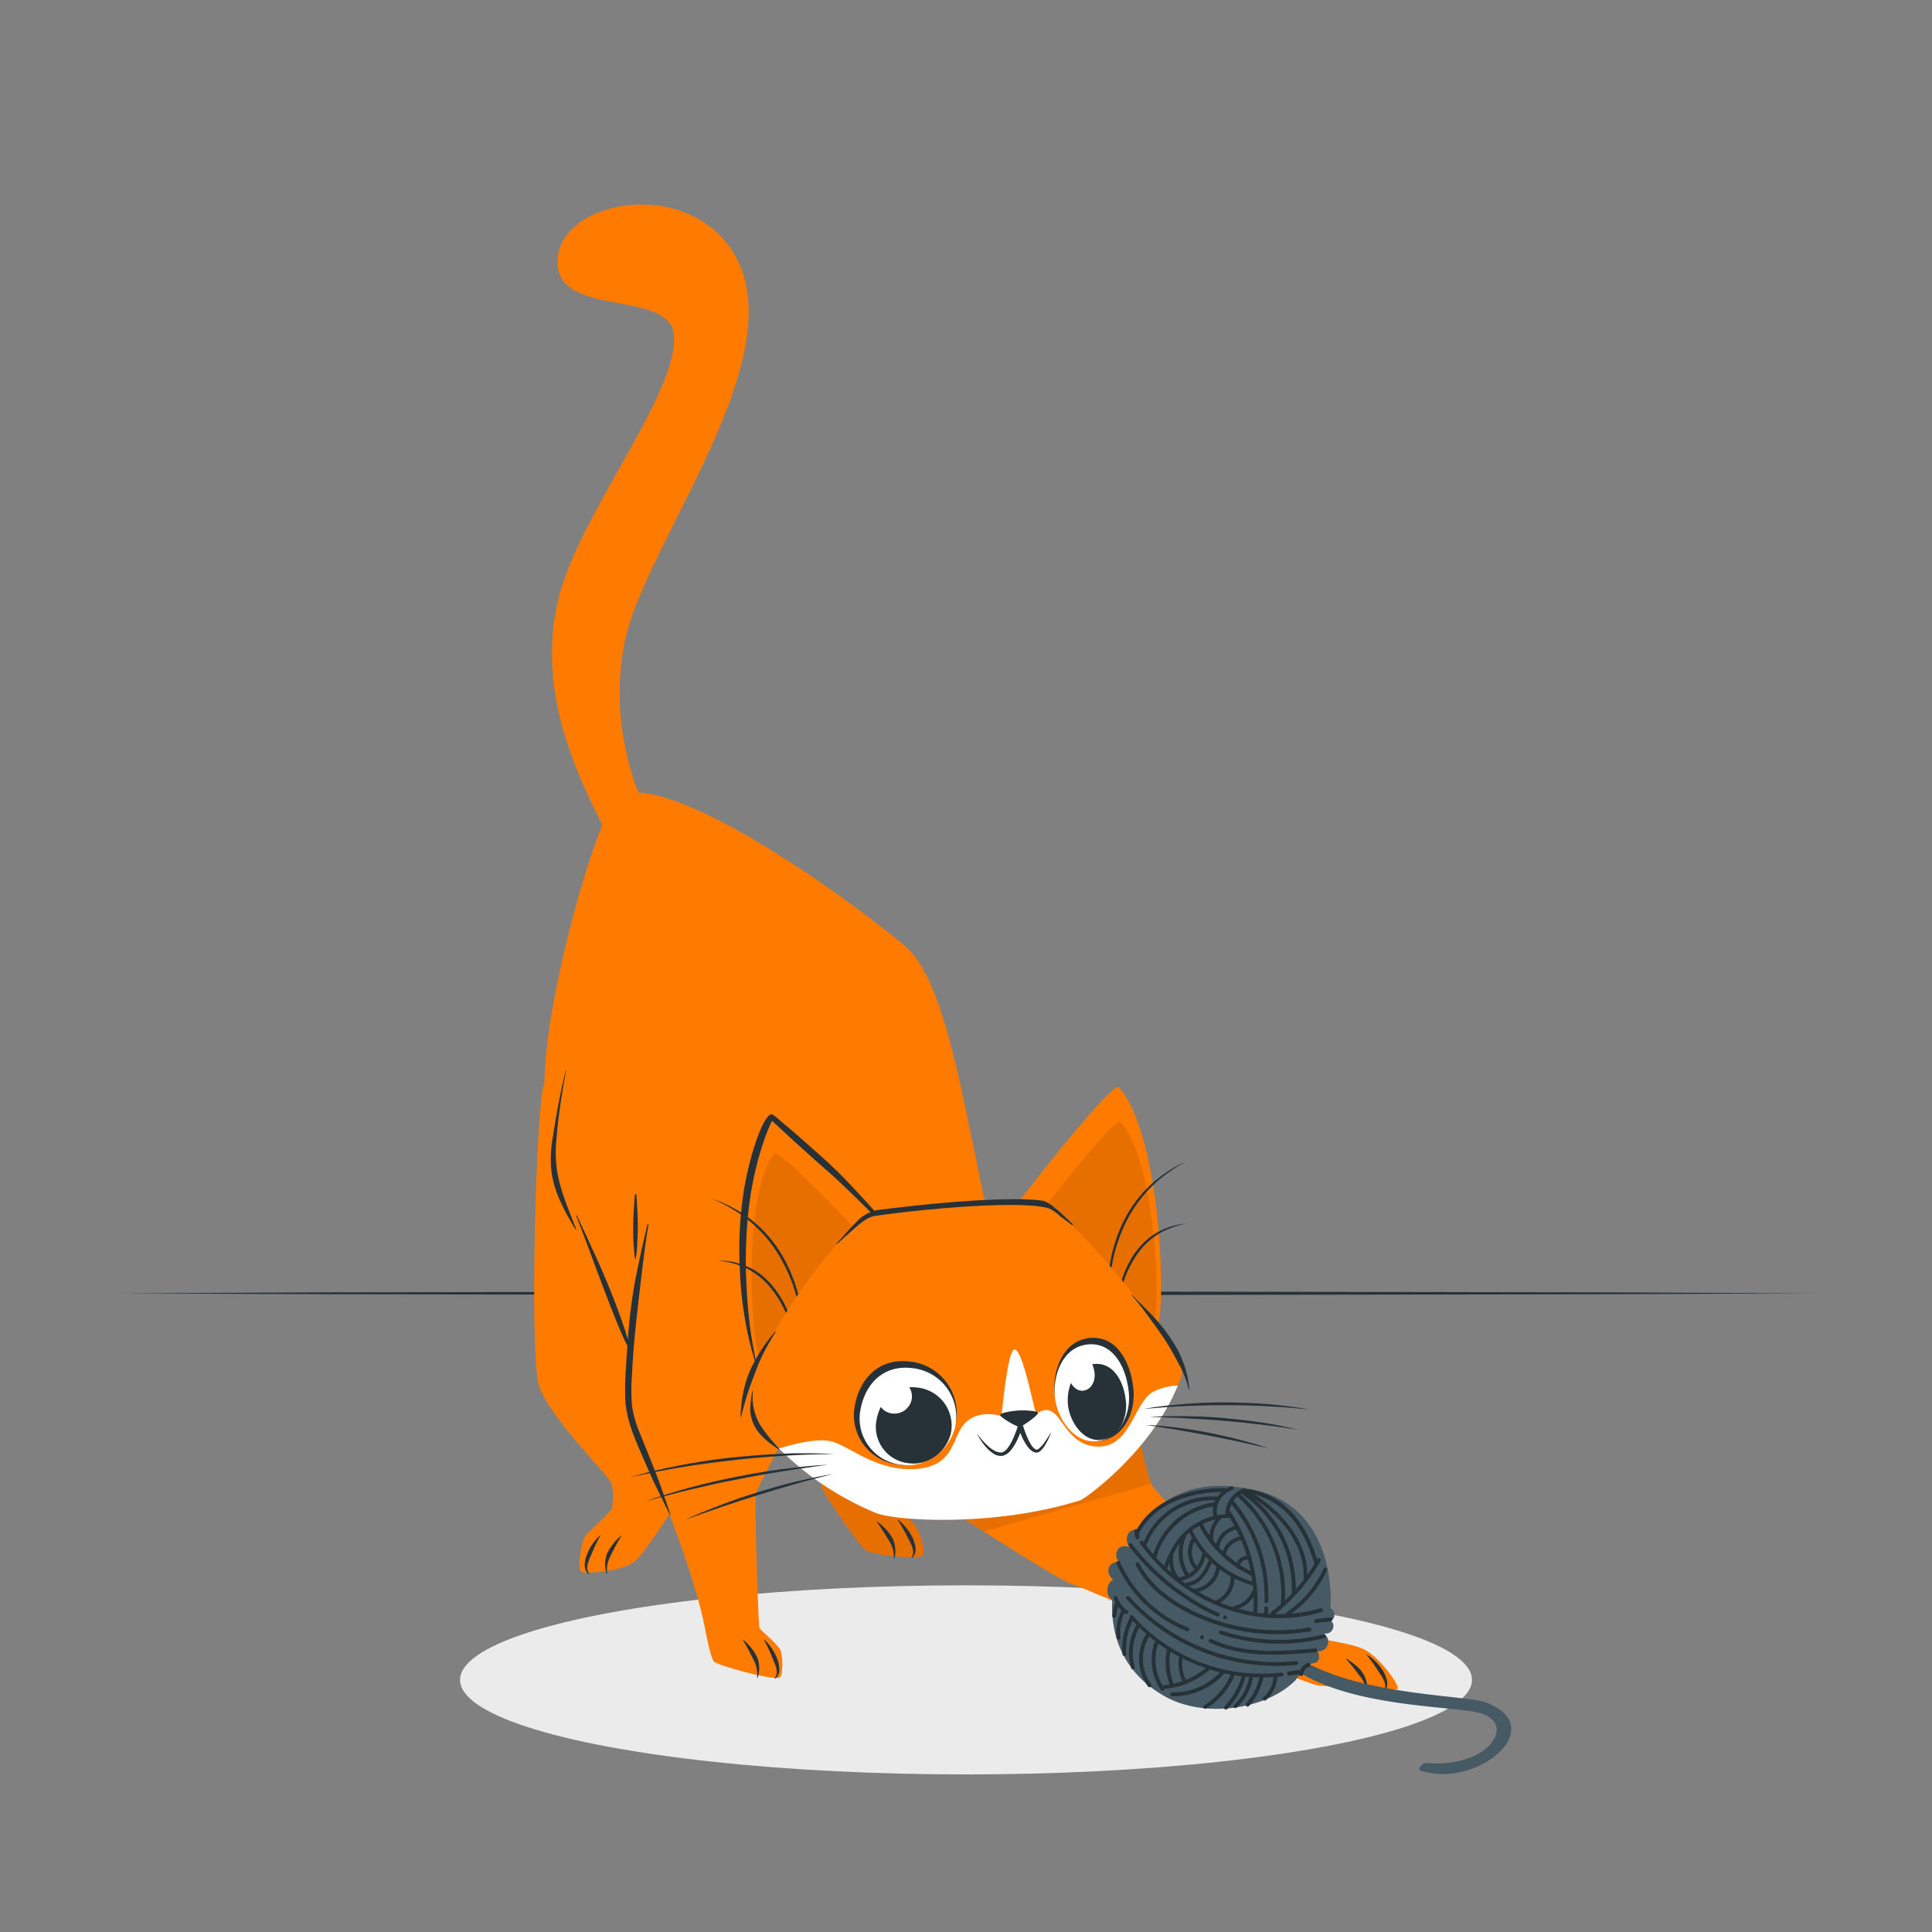 <svg xmlns="http://www.w3.org/2000/svg" viewBox="0 0 500 500"><rect x="0" y="0" width="500" height="500" fill="#808080" stroke="none"/><g id="freepik--Shadow--inject-33"><ellipse cx="250" cy="434.75" rx="130.94" ry="24.47" style="fill:#ebebeb"></ellipse></g><g id="freepik--Floor--inject-33"><polygon points="30.62 334.7 85.47 334.46 140.31 334.37 250 334.2 359.69 334.37 414.53 334.46 469.38 334.7 414.53 334.95 359.69 335.04 250 335.2 140.31 335.03 85.47 334.95 30.62 334.7" style="fill:#263238"></polygon></g><g id="freepik--Cat--inject-33"><path d="M140.9,280.48c-2.1,2.57-3.94,69.76-1.44,78s18.29,23.48,18.89,25.65a15.39,15.39,0,0,1,0,6.26c-.24,1-5.21,5.11-6.87,7.11-.85,1-2.29,8.68-1,9.28s11.08-.12,14-2.89,10.3-14.23,11-16-1.28-14.34-1.79-16.87S189.94,332.6,190,319.91,145.29,275.12,140.9,280.48Z" style="fill:#FF7B00"></path><path d="M160.67,397.5a.06.06,0,0,1,.1.08c-1,1.57-1.85,3.2-2.65,4.86a7.67,7.67,0,0,0-1,4.78.08.08,0,0,1-.16,0,8.11,8.11,0,0,1,.08-5A13.71,13.71,0,0,1,160.67,397.5Z" style="fill:#263238"></path><path d="M155.26,397.39a.06.06,0,0,1,.09.07,42,42,0,0,0-2.29,4.81c-.59,1.38-1.71,3.51-.63,4.9.18.24,0,.31-.2.11-1.38-1.2-.9-3.36-.38-4.87A13.47,13.47,0,0,1,155.26,397.39Z" style="fill:#263238"></path><path d="M247.12,277.32c2.1,2.57,3.94,69.76,1.44,78.05S230.27,378.84,229.67,381a15.44,15.44,0,0,0,0,6.27c.24,1,5.7,5.7,6.87,7.11,1.67,2,3.33,7.77,2,8.37s-13.14,0-15-2c-2.77-2.89-10.31-14.22-11-16s1.29-14.35,1.79-16.88-16.27-38.43-16.29-51.12S242.73,272,247.12,277.32Z" style="fill:#FF7B00"></path><g style="opacity:0.1"><path d="M247.12,277.32c2.1,2.57,3.94,69.76,1.44,78.05S230.27,378.84,229.67,381a15.44,15.44,0,0,0,0,6.27c.24,1,5.7,5.7,6.87,7.11,1.67,2,3.33,7.77,2,8.37s-13.14,0-15-2c-2.77-2.89-10.31-14.22-11-16s1.29-14.35,1.79-16.88-16.27-38.43-16.29-51.12S242.73,272,247.12,277.32Z"></path></g><path d="M227.06,393.82c-.05,0-.13,0-.09.09,1.06,1.51,2.07,3.06,3,4.67a7.68,7.68,0,0,1,1.37,4.69.08.08,0,0,0,.16,0,8.08,8.08,0,0,0-.43-5A13.63,13.63,0,0,0,227.06,393.82Z" style="fill:#263238"></path><path d="M232.46,393.33c-.06,0-.14,0-.1.09a41.61,41.61,0,0,1,2.63,4.63c.68,1.34,1.95,3.38,1,4.85-.17.25,0,.31.2.1,1.3-1.3.67-3.42.05-4.89A13.75,13.75,0,0,0,232.46,393.33Z" style="fill:#263238"></path><path d="M240.71,387.4s32.61,21.33,36.67,22.54,59.56,25.85,63.84,26.27c1.73.17,19.31,1.47,20.39.93s-4.7-8.49-8.77-10.39-15.81-3-17.35-4-35.29-35.16-37.21-38.14-7-30.58-7-30.58Z" style="fill:#FF7B00"></path><path d="M348.45,429.24c-.06,0-.13,0-.08.09,1.21,1.39,2.38,2.83,3.46,4.33a7.66,7.66,0,0,1,1.85,4.53.09.09,0,0,0,.17,0,8.12,8.12,0,0,0-1-4.95C351.85,431.48,350.11,430.37,348.45,429.24Z" style="fill:#263238"></path><path d="M353.76,428.19c-.05-.05-.12,0-.08.09a41,41,0,0,1,3.1,4.33c.82,1.26,2.3,3.16,1.48,4.72-.14.27,0,.31.21.08,1.15-1.43.3-3.48-.47-4.87A13.55,13.55,0,0,0,353.76,428.19Z" style="fill:#263238"></path><path d="M298,384l-43.34,12.35c-7.49-4.77-13.91-9-13.91-9l50.59-33.35S295.88,379.05,298,384Z" style="opacity:0.1"></path><path d="M261.05,330.21c-8.49-14-12.32-72.34-26.29-84.87-8-7.21-57.19-44.59-74.07-39.91-5.51,1.53-22.35,61.36-19.46,80.16,3.24,21,17.22,55,23.67,63s45.08,3.86,51,7.12S261.05,330.21,261.05,330.21Z" style="fill:#FF7B00"></path><path d="M162.64,347.35a15.36,15.36,0,0,0-.51-1.88c-.35-1.17-.74-2.32-1.14-3.47-.79-2.27-1.64-4.51-2.51-6.74-1.75-4.47-3.71-8.86-5.72-13.23-1.14-2.5-2.31-5-3.47-7.48,0-.1-.21,0-.17.07,3.52,9,6.66,18.05,10.29,27,.51,1.25,1,2.49,1.56,3.73.24.56.5,1.11.76,1.66.34.73.83,1.34,1.11,2.1,0,.09.19.05.15-.05A9.35,9.35,0,0,1,162.64,347.35Z" style="fill:#263238"></path><path d="M144.19,303.18a33.25,33.25,0,0,1-.18-8.34c.23-2.83.54-5.66.94-8.47q.69-4.75,1.59-9.48c0-.05-.07-.07-.08,0-1.41,5.65-2.47,11.38-3.35,17.14a33.39,33.39,0,0,0-.48,8.41,26.54,26.54,0,0,0,2.07,7.76,61,61,0,0,0,4.27,8c.05.07.18,0,.15-.07C147.25,313.24,145.07,308.38,144.19,303.18Z" style="fill:#263238"></path><path d="M160.52,223.41c-4.82-12.53-22.83-37.66-16.24-67.49,4.88-22,31.08-53.51,30.15-69-.72-12.11-29.65-4.62-30.15-18.68-.58-16.38,33.39-23,45.65-2.65C206,92.3,166.55,141,161.6,166.41c-5.24,26.93,7.72,46.45,7.18,47.72S160.52,223.41,160.52,223.41Z" style="fill:#FF7B00"></path><path d="M165.61,332s-5.74,31-.27,41.4c4.17,8,14.7,34.57,17.23,48.65.41,2.31,1.41,6.76,2.08,7.85s15.41,5.05,17.08,4.27c1-.46.9-6,.18-7.24-1-1.85-5.31-5.11-5.42-5.73-.19-1-1.29-31.82-.88-34.48S208.79,363,210.7,353,167.55,328.85,165.61,332Z" style="fill:#FF7B00"></path><path d="M192.41,424.43a.06.06,0,0,0-.1.07c.94,1.59,1.82,3.22,2.61,4.89a7.68,7.68,0,0,1,1,4.79.08.08,0,0,0,.16,0,8.15,8.15,0,0,0,0-5A13.53,13.53,0,0,0,192.41,424.43Z" style="fill:#263238"></path><path d="M197.83,424.37c-.05-.05-.14,0-.1.07a41.39,41.39,0,0,1,2.25,4.83c.58,1.39,1.68,3.52.58,4.91-.18.23,0,.31.2.11,1.4-1.19.93-3.36.43-4.86A13.57,13.57,0,0,0,197.83,424.37Z" style="fill:#263238"></path><path d="M172.31,388.41c-.44-1.19-.82-2.4-1.25-3.6-.86-2.4-1.8-4.77-2.74-7.14s-1.84-4.55-2.75-6.83a28,28,0,0,1-2-7,45.58,45.58,0,0,1-.05-7.39c.12-2.52.28-5.05.48-7.57.39-5,1-10,1.57-15,.69-5.64,1.29-11.29,2.26-16.9a.14.14,0,0,0-.27-.07c-1.22,5-2.31,10-3.28,15a143.14,143.14,0,0,0-1.81,15q-.31,3.84-.51,7.69a69.71,69.71,0,0,0-.14,7.65c.28,5,2.24,9.59,4.22,14.12,1.15,2.62,2.26,5.27,3.49,7.85.62,1.29,1.29,2.55,1.89,3.85s1.34,2.63,1.94,4c0,.08.18,0,.15-.07C173.09,390.83,172.75,389.61,172.31,388.41Z" style="fill:#263238"></path><path d="M164.71,309.24a.21.21,0,0,0-.42,0c-.19,2.78-.41,5.58-.43,8.37,0,1.37,0,2.74.11,4.11,0,.66.11,1.33.15,2a10.41,10.41,0,0,0,.23,2,.08.08,0,0,0,.16,0,21.15,21.15,0,0,0,.41-3.9c.09-1.41.15-2.83.15-4.24C165.07,314.8,164.88,312,164.71,309.24Z" style="fill:#263238"></path><path d="M299,344c3,.1,2.22-49.55-9.45-62.61-1.68-1.87-28.1,32.1-28.47,33.25S292.75,343.77,299,344Z" style="fill:#FF7B00"></path><path d="M298.05,343.78c2.58.09,1.89-42.28-8.07-53.43-1.43-1.6-24,27.39-24.29,28.38S292.74,343.59,298.05,343.78Z" style="opacity:0.1"></path><path d="M288.9,340.7a36.38,36.38,0,0,1,.58-4,35.77,35.77,0,0,1,1-4,27.84,27.84,0,0,1,3.33-7.34,18.8,18.8,0,0,1,5.57-5.73,19,19,0,0,1,1.74-1,17.87,17.87,0,0,1,1.85-.81,22.89,22.89,0,0,1,3.92-1.14,17.85,17.85,0,0,0-7.8,2.52,15.33,15.33,0,0,0-3.26,2.57,20.86,20.86,0,0,0-2.63,3.23,27.14,27.14,0,0,0-3.26,7.59A30.81,30.81,0,0,0,288.9,340.7Z" style="fill:#263238"></path><path d="M287,339.85a42.75,42.75,0,0,1,0-5.88,47.26,47.26,0,0,1,.65-5.83A41.93,41.93,0,0,1,291.07,317a35.22,35.22,0,0,1,2.9-5.06,36.41,36.41,0,0,1,3.73-4.49,33.11,33.11,0,0,1,4.44-3.82,42.42,42.42,0,0,1,5-3.13,34.13,34.13,0,0,0-9.8,6.55,32.06,32.06,0,0,0-3.88,4.51,36.13,36.13,0,0,0-3,5.13,40.71,40.71,0,0,0-3.36,11.36A41.66,41.66,0,0,0,287,339.85Z" style="fill:#263238"></path><path d="M196.39,352.75c-3,.38-6.83-49.12,3.57-63.22,1.49-2,31,29.34,31.45,30.45S202.57,352,196.39,352.75Z" style="fill:#FF7B00"></path><path d="M197.29,352.45c-2.56.33-5.83-41.91,3-53.94,1.28-1.73,26.44,25,26.84,26S202.56,351.77,197.29,352.45Z" style="opacity:0.1"></path><path d="M231.54,319.67c-2-3-11.89-13.65-14.51-16.21s-5.55-5.14-8.39-7.64q-2.23-2-4.49-3.93L201.88,290a9.07,9.07,0,0,0-2-1.56c-1.8-.8-5.46,8.6-7.31,19.29a99.42,99.42,0,0,0-1.06,21.67,91.29,91.29,0,0,0,1.32,12.12,83.85,83.85,0,0,0,2.85,11.7.08.08,0,0,0,.15,0c-.7-3.45-1.38-6.9-1.79-10.38s-.7-6.89-.86-10.34a120.06,120.06,0,0,1,.72-20.77c1.74-13.31,5.81-21.73,5.94-21.62l2.18,2q2.08,1.95,4.21,3.87c2.73,2.46,5.45,4.94,8.23,7.34,2.95,2.53,14.24,13.55,16.8,16.6C231.38,320.05,231.67,319.87,231.54,319.67Z" style="fill:#263238"></path><path d="M206.11,348.54a36,36,0,0,0-1-4,34.9,34.9,0,0,0-1.34-3.84,28.11,28.11,0,0,0-4-7,19.06,19.06,0,0,0-6.08-5.18,17,17,0,0,0-1.83-.87c-.63-.22-1.26-.48-1.92-.64a23.34,23.34,0,0,0-4-.76,17.86,17.86,0,0,1,8,1.77,16,16,0,0,1,3.49,2.27,19.94,19.94,0,0,1,2.91,3,26.77,26.77,0,0,1,4,7.25A30.42,30.42,0,0,1,206.11,348.54Z" style="fill:#263238"></path><path d="M207.93,347.51a42.65,42.65,0,0,0-.51-5.86,46.39,46.39,0,0,0-1.19-5.74,41.75,41.75,0,0,0-4.49-10.77,35.94,35.94,0,0,0-3.36-4.77,37.36,37.36,0,0,0-4.13-4.12,33.33,33.33,0,0,0-4.78-3.39,43.6,43.6,0,0,0-5.24-2.65,34.13,34.13,0,0,1,10.37,5.61,32.68,32.68,0,0,1,4.28,4.12,35.84,35.84,0,0,1,3.48,4.83,40.17,40.17,0,0,1,4.41,11A41.54,41.54,0,0,1,207.93,347.51Z" style="fill:#263238"></path><path d="M279.66,388.24c.92-.29,19.9-13.46,26.32-32.74,1.09-3.28-23.79-37.59-35.86-43.87-6.09-3.17-42.21,2-44.38,2.69-8.48,2.71-33.36,38.16-32.2,49,.42,4,12.31,19.52,33.05,28.16C231.65,393.63,257.7,395.19,279.66,388.24Z" style="fill:#FF7B00"></path><path d="M200.62,344.61a41,41,0,0,0-6.56,10.21,28.11,28.11,0,0,0-1.76,5.82,34.85,34.85,0,0,0-.63,6,.08.08,0,0,0,.15,0c.47-1.95,1-3.87,1.59-5.78s1.31-3.71,2-5.55a50,50,0,0,1,5.37-10.62C200.86,344.64,200.7,344.52,200.62,344.61Z" style="fill:#263238"></path><path d="M201.63,374.85a39,39,0,0,1-4.94-6.16,14,14,0,0,1-1.84-8.62c0-.1-.14-.14-.15,0a26.83,26.83,0,0,0-.54,4.8,10,10,0,0,0,1.19,4.34c1.41,2.55,3.77,4.27,6.14,5.87C201.61,375.12,201.71,374.94,201.63,374.85Z" style="fill:#263238"></path><path d="M277.61,316.8c-1.57-1.48-3.09-3-4.79-4.35a10.39,10.39,0,0,0-2.48-1.57c-.92-.37-11.32-1.75-43.21,2.28a10,10,0,0,0-5.64,3.23c-1.75,1.73-3.32,3.64-5,5.47-.08.08,0,.18.11.11,1.57-1.41,3.14-2.83,4.73-4.22s3.29-2.83,5.27-3.1c16.43-2.29,39.05-3.92,45-1.86a11.52,11.52,0,0,1,2.79,2c1,.75,2,1.45,3,2.22C277.55,317.12,277.74,316.93,277.61,316.8Z" style="fill:#263238"></path><path d="M304.68,349.14a43.89,43.89,0,0,0-6.95-9.2c-1.55-1.63-3.19-3.16-4.72-4.81-.07-.07-.17,0-.11.12,1.68,1.9,3.21,3.93,4.71,6s2.82,3.85,4.12,5.86S304,351,305.07,353a25.3,25.3,0,0,1,2.57,6.55c0,.1.19.08.18,0A27.8,27.8,0,0,0,304.68,349.14Z" style="fill:#263238"></path><path d="M304.82,358.6c-7.28,17.58-24.29,29.38-25.16,29.64-22,7-48,5.4-53.07,3.28A77.78,77.78,0,0,1,201.73,375l-.1-.13s8.51-2.85,13.16-1.92,11.31,7.48,21.17,7.26,10.32-6.28,12.56-10.21c1-1.84,3.88-5.31,10.68-3.53,0,0,1.5-16.51,3.22-17.18,2.16-.83,5.26,16,5.69,16.4s2.24-1.92,4.66,0,4.55,8.68,11.54,8.68c8.46,0,9.2-11.69,14.29-14.26A15,15,0,0,1,304.82,358.6Z" style="fill:#fff"></path><path d="M282,346.28c6.53-.7,10.51,5.47,11.32,13.09.66,6.18-2.55,12.89-8.82,13.56s-10.94-6.33-11.55-12.12S274.85,347,282,346.28Z" style="fill:#263238"></path><path d="M281.49,347.94c6.14-.65,9.88,5.15,10.64,12.31.62,5.8-2.39,12.12-8.29,12.74S273.56,367.05,273,361.6,274.82,348.65,281.49,347.94Z" style="fill:#fff"></path><path d="M283.06,353c4.81-.51,7.73,4,8.33,9.64.48,4.54-1.88,9.48-6.49,10s-8-4.65-8.5-8.92S277.84,353.59,283.06,353Z" style="fill:#263238"></path><path d="M279.5,351c2.18-.23,3.51,1.83,3.78,4.38.22,2.06-.85,4.3-2.95,4.53s-3.65-2.12-3.86-4.05S277.13,351.25,279.5,351Z" style="fill:#fff"></path><path d="M235.66,352.39c-8.47-1.13-13.59,4.81-14.6,12.41A12.83,12.83,0,0,0,232.57,379c8.14,1.08,14.14-5.64,14.91-11.42A13.49,13.49,0,0,0,235.66,352.39Z" style="fill:#263238"></path><path d="M236.27,354.09c-8-1.06-12.78,4.52-13.73,11.67a12.05,12.05,0,0,0,10.82,13.32c7.65,1,13.3-5.3,14-10.73A12.66,12.66,0,0,0,236.27,354.09Z" style="fill:#fff"></path><path d="M237.47,359.11c-6.24-.83-10,3.54-10.75,9.13a9.45,9.45,0,0,0,8.48,10.44c6,.79,10.4-4.16,11-8.41A9.9,9.9,0,0,0,237.47,359.11Z" style="fill:#263238"></path><path d="M232,356.94c-2.83-.38-4.54,1.61-4.87,4.14a4.28,4.28,0,0,0,3.84,4.74,4.56,4.56,0,0,0,5-3.81A4.5,4.5,0,0,0,232,356.94Z" style="fill:#fff"></path><path d="M258.84,366.24c.13.7,4.53,3.11,5,3.09s4.7-2.89,4.78-3.6-3.92-.77-4.94-.71S258.72,365.54,258.84,366.24Z" style="fill:#263238"></path><path d="M272.08,370.62c-.65,1-1.31,2.07-2,3a8.07,8.07,0,0,1-1.19,1.27,1.28,1.28,0,0,1-.59.28,1.24,1.24,0,0,1-.56-.24,4.4,4.4,0,0,1-1-1.23,13.37,13.37,0,0,1-.81-1.55,28.53,28.53,0,0,1-1.22-3.35l-.61-2.09-.61,2.09a25.58,25.58,0,0,1-1.56,4.06,11,11,0,0,1-1.1,1.82,3.27,3.27,0,0,1-1.46,1.21l-.2,0-.21,0a2.59,2.59,0,0,1-.47-.05,3.87,3.87,0,0,1-1-.34,8.54,8.54,0,0,1-1.75-1.23,21.69,21.69,0,0,1-2.94-3.32,16.69,16.69,0,0,0,2.53,3.73,8.38,8.38,0,0,0,1.78,1.51,3.34,3.34,0,0,0,2.46.55,4.09,4.09,0,0,0,2.06-1.44,11.69,11.69,0,0,0,1.3-2,24.23,24.23,0,0,0,1.73-4.26h-1.22a24,24,0,0,0,1.37,3.5,13.7,13.7,0,0,0,1,1.65,4.94,4.94,0,0,0,1.44,1.44,2,2,0,0,0,1.15.3,1.86,1.86,0,0,0,1-.56,6.94,6.94,0,0,0,1.16-1.53A20.74,20.74,0,0,0,272.08,370.62Z" style="fill:#263238"></path><path d="M295.86,364.67c3.58-.36,7.16-.61,10.74-.77s7.18-.28,10.76-.23c1.8,0,3.59,0,5.38.05s3.59.13,5.38.23c3.59.15,7.16.5,10.75.81-1.78-.29-3.55-.59-5.34-.81s-3.58-.42-5.37-.56c-3.59-.31-7.19-.41-10.8-.45s-7.2.13-10.79.4c-1.79.14-3.59.32-5.38.52S297.62,364.33,295.86,364.67Z" style="fill:#263238"></path><path d="M297.37,366.72c1.62,0,3.24.07,4.86.14s3.24.12,4.85.21c3.23.16,6.46.35,9.68.65,1.62.11,3.23.28,4.84.43l4.82.55,2.41.29,2.4.34c1.61.19,3.2.5,4.81.71-3.15-.76-6.33-1.42-9.55-1.9s-6.43-.85-9.67-1.14-6.47-.44-9.72-.49S300.61,366.49,297.37,366.72Z" style="fill:#263238"></path><path d="M296.5,368.78c1.34.19,2.68.38,4,.6s2.66.41,4,.64c2.66.47,5.32.92,8,1.44s5.29,1.05,7.93,1.62,5.26,1.17,7.91,1.75q-1.94-.65-3.87-1.23c-1.3-.36-2.6-.73-3.92-1.06-2.61-.7-5.26-1.26-7.91-1.79s-5.33-.94-8-1.28S299.21,368.86,296.5,368.78Z" style="fill:#263238"></path><path d="M215.9,376.32c-2.22-.16-4.46-.19-6.69-.22s-4.46,0-6.7.13c-4.46.17-8.91.54-13.35,1s-8.87,1.16-13.25,2c-2.19.41-4.37.9-6.55,1.4-1.09.25-2.16.54-3.24.83l-3.23.87c4.37-.91,8.72-1.85,13.12-2.55,2.2-.38,4.4-.71,6.6-1s4.41-.6,6.63-.82c4.42-.55,8.86-.9,13.3-1.19S211.44,376.33,215.9,376.32Z" style="fill:#263238"></path><path d="M214.32,379.06c-4,.2-8,.63-12,1.16s-8,1.22-11.92,2-7.88,1.68-11.76,2.73-7.74,2.25-11.52,3.6c1.95-.5,3.86-1.12,5.81-1.59l2.92-.77,2.92-.7c2-.48,3.92-.91,5.87-1.36s3.93-.84,5.9-1.2c3.93-.81,7.89-1.5,11.86-2.13,2-.33,4-.63,6-.91S212.33,379.31,214.32,379.06Z" style="fill:#263238"></path><path d="M215.68,381.47c-3.32.51-6.59,1.24-9.85,2s-6.49,1.74-9.7,2.71-6.38,2.08-9.51,3.28c-1.58.58-3.13,1.21-4.69,1.84s-3.08,1.31-4.61,2c3.16-1.1,6.31-2.26,9.48-3.32s6.35-2.13,9.55-3.11,6.4-1.94,9.62-2.86c1.61-.47,3.22-.9,4.84-1.33S214.05,381.87,215.68,381.47Z" style="fill:#263238"></path></g><g id="freepik--Ball--inject-33"><path d="M286.62,411.67a3,3,0,0,1,1.52-2.9,2.68,2.68,0,0,1-1.21-2.93c.56-1.82,2.8-1.63,2.8-1.63a2.41,2.41,0,0,1-.5-3.08c.78-1.6,3.18-.75,3.18-.75a2.94,2.94,0,0,1-.3-3.65c.52-.88,2.17-.77,2.28-.92,3.76-4.88,11.64-14.78,31.12-10,14.8,3.65,19.44,17.94,18.82,30.38,0,.19,1,.28,1,1.63a1.69,1.69,0,0,1-.86,1.63,1.79,1.79,0,0,1,.4,2.23,1.92,1.92,0,0,1-2.14,1.05c.26.5,1.52,1.29.82,3.1a2.41,2.41,0,0,1-2.63,1.46A2.37,2.37,0,0,1,341,430c-.23.4-1.89.5-2.17.68,16,8.25,40.9,8,45.95,10,16.53,6.53-2.92,22.48-17.19,17.51-.9-.31.57-2,1.52-1.93,16.08,1.47,23.58-10.21,13.93-12.92-6.26-1.75-30.79-1.45-45.49-9.81-1.2-.68-2,1-2.29,1.33-7.6,7.64-23.56,9.87-33.67,4.23-12.9-7.19-14.06-18.71-13.74-25A2.58,2.58,0,0,1,286.62,411.67Z" style="fill:#455a64"></path><path d="M294.84,404.57c3.73,7.28,11.63,11.82,19.1,14.48a49.63,49.63,0,0,0,24.79,2.16c.62-.11.89.85.26,1a50.55,50.55,0,0,1-26.1-2.44c-7.43-2.79-15.17-7.36-18.91-14.65C293.69,404.5,294.55,404,294.84,404.57Z" style="fill:#263238"></path><path d="M292.29,413.19a51.19,51.19,0,0,0,43.2,16.69c.64-.07.63.92,0,1a52.13,52.13,0,0,1-43.9-17C291.16,413.42,291.86,412.72,292.29,413.19Z" style="fill:#263238"></path><path d="M293.55,396.34l.31,1.67c.12.63,1.07.36,1-.26-.06-.29-.11-.58-.16-.86a.75.75,0,0,0,.13-.16c4.26-7.83,13-10.42,21.37-10.63a6.42,6.42,0,0,0-1.11,1.28.45.45,0,0,0-.24-.07A19.2,19.2,0,0,0,296,399.09c0-.07-.09-.12-.13-.18-.37-.52-1.23,0-.86.5,10.7,14.83,29,23,47,17.81a.5.5,0,0,0-.26-1,38.93,38.93,0,0,1-7.58,1.39,28.47,28.47,0,0,0,9.25-11.2c.27-.58-.59-1.08-.85-.5a27.6,27.6,0,0,1-9.66,11.39.5.5,0,0,0-.22.4c-.92,0-1.82,0-2.73,0,.76-.61,1.5-1.24,2.22-1.88a.49.49,0,0,0,.24-.21,46.77,46.77,0,0,0,8.73-10.57.1.1,0,0,0,0-.05c.22-.37.45-.74.66-1.12a.5.5,0,0,0-.86-.5l-.09.17c-2.75-8.89-8-16.53-17.81-18.19a.48.48,0,0,0-.45.15l0,0a.28.28,0,0,0-.12,0,.41.41,0,0,0-.57-.34,7.32,7.32,0,0,0-4.78,6.61s0,.08,0,.12a17.37,17.37,0,0,0-2.15.3.22.22,0,0,0,0-.08,5.75,5.75,0,0,1,3.9-6.47c.6-.2.34-1.16-.26-.95a7.11,7.11,0,0,0-1.42.66.43.43,0,0,0-.42-.25c-8.72.1-17.93,2.71-22.55,10.65A.52.52,0,0,0,293.55,396.34Zm44.79,11.21c0-8.61-6.55-16.28-13.66-20.78,8.61,2.28,13.08,9.61,15.5,18C339.59,405.7,339,406.64,338.34,407.55Zm-3,3.81a30.46,30.46,0,0,0-10.79-23.52c7.08,4.6,13.47,12.39,12.79,21.09C336.66,409.76,336,410.57,335.3,411.36ZM321,386.7l.23-.13a29.55,29.55,0,0,1,13.09,25.59.41.41,0,0,0,.06.23c-.6.63-1.2,1.25-1.84,1.85A34.76,34.76,0,0,0,321,386.7Zm4.37,30.68a43.06,43.06,0,0,0-6.88-26.14.49.49,0,0,0-.3-.22,6.09,6.09,0,0,1,.51-1.67,37.2,37.2,0,0,1,8.53,25,.5.5,0,0,0,1,0,38.25,38.25,0,0,0-8.9-25.85l-.12-.09a6.39,6.39,0,0,1,1-1.14,33.78,33.78,0,0,1,11.29,27.86c-.82.73-1.66,1.45-2.54,2.12a.51.51,0,0,0-.2.41l-.57,0c0-.49,0-1,0-1.48s-1-.63-1,0c0,.47,0,.94-.05,1.4C326.56,417.53,326,417.47,325.35,417.38Zm-1.52-9.59h0c.08.5.15,1,.22,1.51a25.19,25.19,0,0,1-8.29-4.3.4.4,0,0,0-.31-.25,25.45,25.45,0,0,1-6.9-8.72,15,15,0,0,1,1.81-1.16A28.73,28.73,0,0,0,323.83,407.79Zm-12.56-13.37a16.18,16.18,0,0,1,3.26-1.15,7.51,7.51,0,0,0-1.51,4.06A24.93,24.93,0,0,1,311.27,394.42Zm-4.29,3c.26-.26.53-.52.82-.77.22.47.47.93.72,1.37a.42.42,0,0,0-.15.17,6.86,6.86,0,0,0,.74,7.95,7,7,0,0,1-1.49,1.16,10,10,0,0,1-.68-9.61A.54.54,0,0,0,307,397.43Zm2.11,1.54a26.87,26.87,0,0,0,2.12,2.95.44.44,0,0,0-.14.25,7.53,7.53,0,0,1-1.31,3.21A5.8,5.8,0,0,1,309.09,399Zm13.85,4.69c.26,1,.5,1.95.7,2.93a28.23,28.23,0,0,1-2.78-1.6.34.34,0,0,0,.09-.14A1.92,1.92,0,0,1,322.94,403.66Zm-2.88.8a26.54,26.54,0,0,1-2.81-2.24l0-.06a5,5,0,0,1,3.92-3.57,43.11,43.11,0,0,1,1.46,4.08A2.9,2.9,0,0,0,320.06,404.46Zm-4.55-4a5.63,5.63,0,0,1,4.41-4.59l0,0c.29.59.58,1.18.85,1.79a5.93,5.93,0,0,0-4.35,3.82C316.13,401.15,315.82,400.82,315.51,400.48Zm5,15.87a7.41,7.41,0,0,0,3.9-3.15q.08,2,0,4A38.7,38.7,0,0,1,320.5,416.35Zm-4.7-1.59a7.38,7.38,0,0,0,3.66-6.25,26.49,26.49,0,0,0,4.45,1.78.44.44,0,0,0,.28,0c.05.43.08.86.12,1.29a.39.39,0,0,0-.31.25,6.49,6.49,0,0,1-4.48,3.8.42.42,0,0,0-.34.35C318,415.62,316.91,415.21,315.8,414.76ZM310.19,412a7.55,7.55,0,0,0,5.48-5.86,25.68,25.68,0,0,0,2.79,1.82,6.44,6.44,0,0,1-3.64,6.2.45.45,0,0,0-.15.11A42.78,42.78,0,0,1,310.19,412Zm-2.47-1.56c3.07-.53,4.7-3.29,5.91-6,.38.34.76.67,1.16,1a6.61,6.61,0,0,1-5.45,5.72.42.42,0,0,0-.26.15C308.62,411.06,308.17,410.75,307.72,410.45Zm-1.9-1.35a8.12,8.12,0,0,0,6.14-6.33c.3.33.6.66.92,1-1.12,2.54-2.6,5.53-5.71,5.79a.48.48,0,0,0-.39.27C306.45,409.57,306.14,409.33,305.82,409.1Zm-2.27-6.69a20.3,20.3,0,0,1,1.8-3.06,10.93,10.93,0,0,0,1.38,8.41,7.41,7.41,0,0,1-1.66.48,7,7,0,0,1-1.41-5.43A.46.46,0,0,0,303.55,402.41Zm-1.5,3.55c.19-.49.38-1,.58-1.46a7.49,7.49,0,0,0,.59,2.5C302.82,406.66,302.43,406.32,302.05,406Zm-2.87-2.91a.42.42,0,0,0,.17-.25A18.36,18.36,0,0,1,314,389.86a7.28,7.28,0,0,0,0,2.51v0a17.2,17.2,0,0,0-6.16,3c-3.36,2.55-5.11,6.06-6.59,9.88C300.55,404.53,299.86,403.79,299.18,403.05Zm15.36-14.76c-.08.18-.16.36-.23.54h-.1a19.29,19.29,0,0,0-15.72,13.45c-.64-.75-1.26-1.52-1.86-2.3a.26.26,0,0,0,.05-.09A18.22,18.22,0,0,1,314.54,388.29Zm1.57,4.68a17.16,17.16,0,0,1,2.16-.17c.43.71.84,1.44,1.23,2.17a6.58,6.58,0,0,0-4.79,4.6c-.24-.28-.46-.56-.68-.85h0A6.67,6.67,0,0,1,316.11,393Z" style="fill:#263238"></path><path d="M290.49,428.1c.05.63,1,.63,1,0a16.1,16.1,0,0,1,1.66-8.66c.33.36.67.72,1,1.06a14.19,14.19,0,0,0-1.41,11.19.49.49,0,0,0,.95-.26,13.18,13.18,0,0,1,1.19-10.21c.58.56,1.17,1.11,1.78,1.63a12.14,12.14,0,0,0,.43,13.59c.37.52,1.22,0,.86-.5a11.16,11.16,0,0,1-.53-12.43c.56.47,1.12.91,1.7,1.35a.45.45,0,0,0-.36.32,13.87,13.87,0,0,0,1.67,12.17.52.52,0,0,0,.94-.27,20.81,20.81,0,0,0,11.76-5c.86.26,1.72.51,2.6.72A16.66,16.66,0,0,1,303.37,438a.5.5,0,0,0,0,1,17.69,17.69,0,0,0,13.25-5.66.49.49,0,0,0,.12-.28c.59.13,1.18.24,1.78.35a17.37,17.37,0,0,1-6.86,7.89.49.49,0,0,0,.5.85,18.17,18.17,0,0,0,7.25-8.32.5.5,0,0,0,0-.27c.64.1,1.29.18,1.94.26a18.82,18.82,0,0,1-4.43,7.77c-.44.46.26,1.16.7.7a19.86,19.86,0,0,0,4.73-8.36l.92.07a12.73,12.73,0,0,1-3.92,7.22c-.47.44.23,1.14.7.7a13.51,13.51,0,0,0,4.21-7.86l1.68.06a14.65,14.65,0,0,1-3.43,6.71c-.43.47.27,1.17.7.7a15.89,15.89,0,0,0,3.75-7.42q1.31,0,2.61-.09a7.75,7.75,0,0,1-2.62,5.25c-.47.43.23,1.12.7.7a8.82,8.82,0,0,0,2.92-6l1.06-.1c.63-.07.64-1.06,0-1a44.66,44.66,0,0,1-38.44-14.72c-.39-.44-1,.12-.76.58a.38.38,0,0,0-.1.12A17,17,0,0,0,290.49,428.1Zm16.39,6.64a9.62,9.62,0,0,1-.83-5.57,45.29,45.29,0,0,0,6,2.51,19.74,19.74,0,0,1-5.15,3.07Zm-3.15,1a15,15,0,0,1-.82-8.3c.73.45,1.48.88,2.23,1.29l0,.08a10.82,10.82,0,0,0,.85,6.3A21,21,0,0,1,303.73,435.72Zm-4-10.28a.59.59,0,0,0,0-.13c.76.55,1.53,1.09,2.33,1.59a.51.51,0,0,0-.11.22,16,16,0,0,0,.78,8.79c-.47.08-.94.14-1.42.19a.51.51,0,0,0-.37.21A12.93,12.93,0,0,1,299.72,425.44Z" style="fill:#263238"></path><path d="M313.53,424.2c8.46,3.95,17.85,3.21,26.89,2.4.64-.06.63.93,0,1-9.25.83-18.74,1.5-27.39-2.54C312.45,424.79,313,423.93,313.53,424.2Z" style="fill:#263238"></path><path d="M340.62,419l3.75-.42c.64-.07.63.92,0,1l-3.75.42C340,420.1,340,419.11,340.62,419Z" style="fill:#263238"></path><path d="M289.83,404.2a32.38,32.38,0,0,0,17.62,17c.59.23.33,1.19-.26.95A33.3,33.3,0,0,1,289,404.7C288.72,404.13,289.57,403.62,289.83,404.2Z" style="fill:#263238"></path><path d="M293,399.61a59.35,59.35,0,0,0,22.42,17.85c.58.27.08,1.12-.5.86a60.34,60.34,0,0,1-22.77-18.21C291.72,399.6,292.58,399.11,293,399.61Z" style="fill:#263238"></path><path d="M317.05,418.08a.5.5,0,0,1,0,1A.5.5,0,0,1,317.05,418.08Z" style="fill:#263238"></path><path d="M316.1,422a47.77,47.77,0,0,0,26.39,1c.62-.15.89.8.27.95a48.72,48.72,0,0,1-26.92-1C315.24,422.74,315.5,421.78,316.1,422Z" style="fill:#263238"></path><path d="M311.11,423.23a.5.5,0,0,1,0,1A.5.5,0,0,1,311.11,423.23Z" style="fill:#263238"></path><path d="M288.68,414.68a7.58,7.58,0,0,1-.45-1c-.22-.6.73-.86.95-.26a7,7,0,0,0,2.61,3.39c.52.36,0,1.22-.5.86l-.31-.24a12.35,12.35,0,0,0-1,6.46c.07.63-.92.63-1,0a13.28,13.28,0,0,1,1.26-7.13,7.74,7.74,0,0,1-.88-1,9.7,9.7,0,0,0-.5,2.45c-.05.64-1,.64-1,0A11,11,0,0,1,288.68,414.68Z" style="fill:#263238"></path><path d="M333.46,432.59l2.55-.38a.53.53,0,0,1,.44.15,3.33,3.33,0,0,1,2.08-2c.6-.2.86.76.26,1a2.28,2.28,0,0,0-1.54,1.92c-.06.63-1.05.63-1,0a.06.06,0,0,1,0,0l-2.54.37C333.1,433.63,332.83,432.68,333.46,432.59Z" style="fill:#263238"></path></g></svg>
